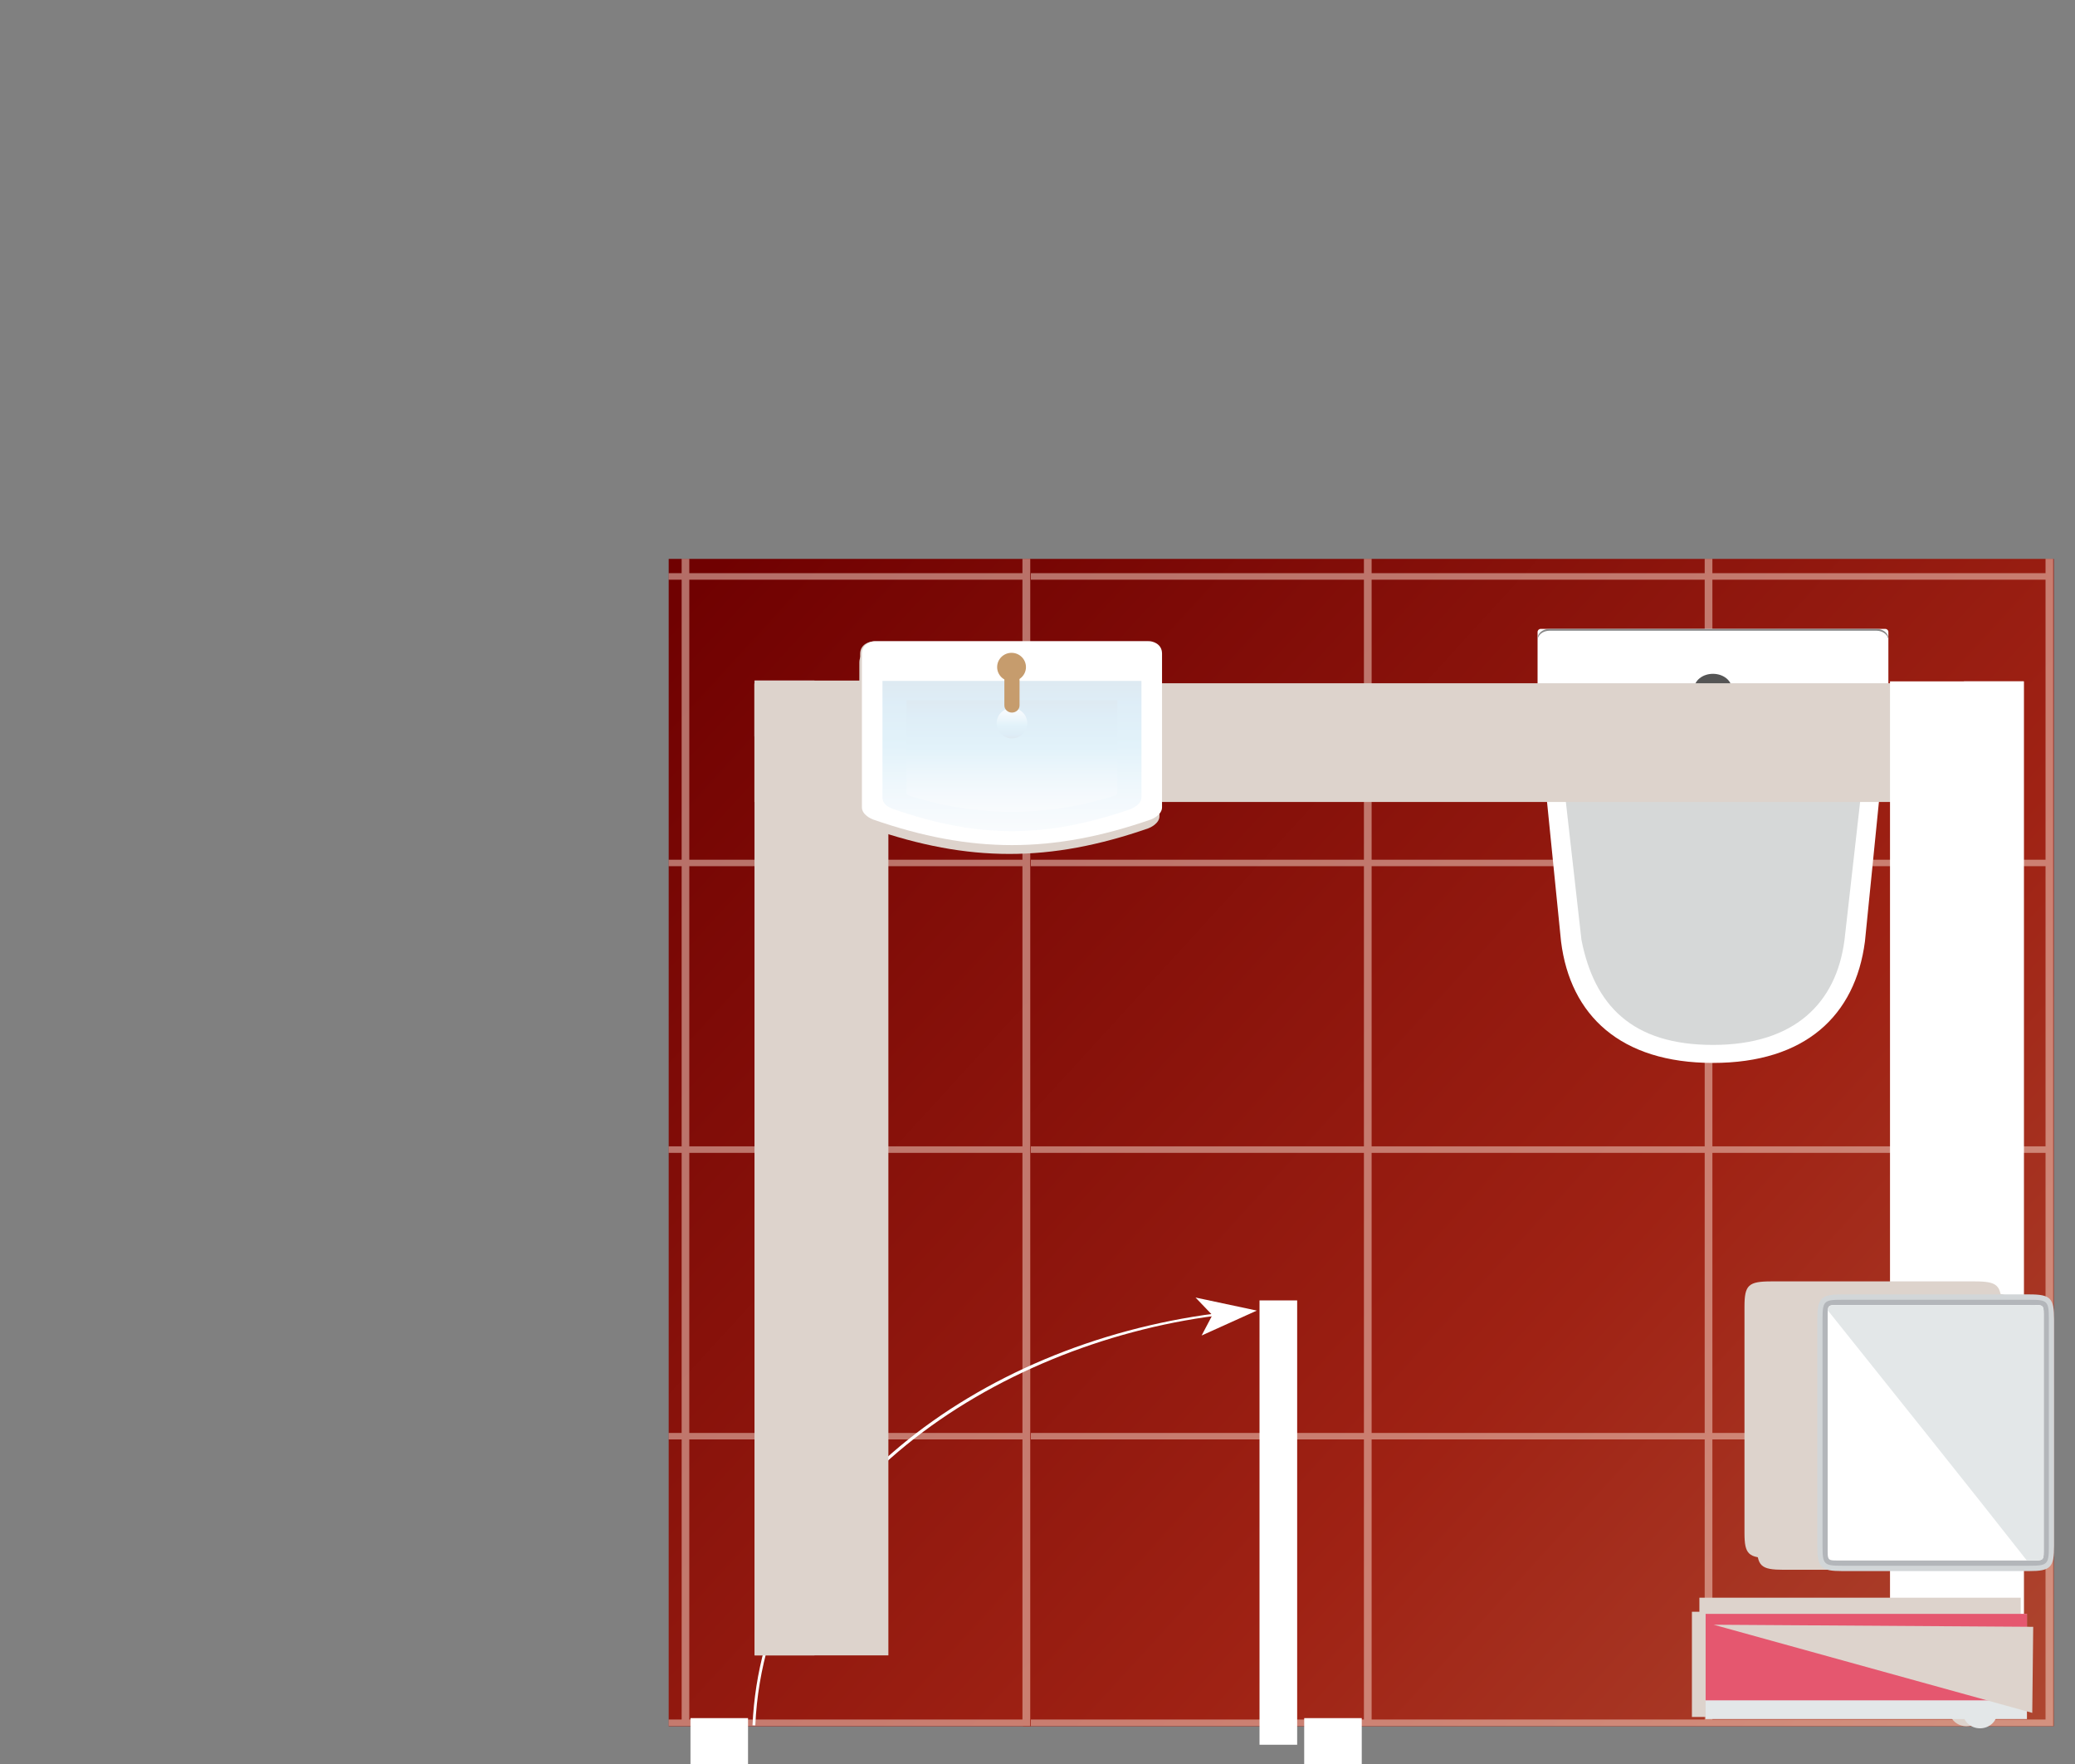 <?xml version="1.0" encoding="UTF-8"?>
<svg xmlns="http://www.w3.org/2000/svg" xmlns:xlink="http://www.w3.org/1999/xlink" viewBox="0 0 297.909 253.23">
  <rect x="0" y="0" width="297.909" height="253.23" fill="#808080" stroke="none"/>
  <defs>
    <style>
      .cls-1 {
        opacity: .13;
      }

      .cls-2 {
        fill: #555;
      }

      .cls-3 {
        fill: url(#Sky-3);
      }

      .cls-4, .cls-5, .cls-6 {
        fill: #fff;
      }

      .cls-5, .cls-7, .cls-8 {
        mix-blend-mode: multiply;
      }

      .cls-7, .cls-8 {
        fill: #ddd3cc;
      }

      .cls-9, .cls-6, .cls-10, .cls-8, .cls-11 {
        fill-rule: evenodd;
      }

      .cls-9, .cls-12 {
        fill: #b3b6ba;
      }

      .cls-13 {
        fill: url(#Sky-2);
      }

      .cls-14 {
        isolation: isolate;
      }

      .cls-15 {
        fill: #e5576f;
      }

      .cls-16 {
        fill: #d6d8d8;
      }

      .cls-10 {
        fill: #d2d6d8;
      }

      .cls-17 {
        fill: #c69c6d;
      }

      .cls-11, .cls-18 {
        fill: #e3e7e8;
      }

      .cls-19 {
        fill: url(#Earthtone_21-2);
      }

      .cls-20 {
        fill: #f9ddcf;
        opacity: .5;
      }

      .cls-21 {
        clip-path: url(#clippath);
      }

      .cls-22 {
        fill: none;
      }

      .cls-23 {
        fill: url(#Earthtone_21);
      }

      .cls-24 {
        fill: url(#Sky);
      }

      .cls-25 {
        fill: #888;
      }
    </style>
    <clipPath id="clippath">
      <rect class="cls-22" x="96.005" y="80.23" width="201.904" height="168.226"/>
    </clipPath>
    <linearGradient id="Earthtone_21" data-name="Earthtone 21" x1="475.842" y1="-78.627" x2="271.918" y2="144.377" gradientTransform="translate(287.729 -218.886) rotate(90)" gradientUnits="userSpaceOnUse">
      <stop offset="0" stop-color="#b85e42"/>
      <stop offset=".5" stop-color="#9f2214"/>
      <stop offset="1" stop-color="#700101"/>
    </linearGradient>
    <linearGradient id="Earthtone_21-2" data-name="Earthtone 21" x1="541.447" y1="-3.485" x2="337.521" y2="219.522" xlink:href="#Earthtone_21"/>
    <linearGradient id="Sky" x1="1047.451" y1="990.999" x2="1047.451" y2="969.435" gradientTransform="translate(-902.163 -871.691)" gradientUnits="userSpaceOnUse">
      <stop offset="0" stop-color="#cce0f4"/>
      <stop offset=".064" stop-color="#c2dcf2"/>
      <stop offset=".171" stop-color="#a9d2ee"/>
      <stop offset=".307" stop-color="#7fc2e7"/>
      <stop offset=".465" stop-color="#46abdd"/>
      <stop offset=".567" stop-color="#1e9cd7"/>
      <stop offset=".865" stop-color="#0075be"/>
      <stop offset=".994" stop-color="#005b97"/>
    </linearGradient>
    <linearGradient id="Sky-2" data-name="Sky" x1="1047.45" y1="988.235" x2="1047.45" y2="972.201" xlink:href="#Sky"/>
    <linearGradient id="Sky-3" data-name="Sky" x1="149.512" y1="368.946" x2="153.861" y2="368.946" gradientTransform="translate(514.234 -47.871) rotate(90)" xlink:href="#Sky"/>
  </defs>
  <g class="cls-14">
    <g id="Layer_1" data-name="Layer 1">
      <g class="cls-21">
        <g>
          <rect class="cls-23" x="146.887" y=".045" width="147.981" height="247.758"/>
          <path class="cls-20" d="m294.781,206.627v-.924s0-40.218,0-40.218v-.92s0-40.229,0-40.229v-.911s0-40.22,0-40.22v-.92s0-40.22,0-40.22v-.925s0-41.14,0-41.14h-48.932s-1.106,0-1.106,0h-47.818s-1.106,0-1.106,0h-48.932s0,41.14,0,41.14v.925s0,40.22,0,40.22v.92s0,40.22,0,40.22v.911s0,40.229,0,40.229v.92s0,40.218,0,40.218v.924s0,41.135,0,41.135h48.932s1.106,0,1.106,0h47.818s1.106,0,1.106,0h48.932s0-41.135,0-41.135ZM196.925,42.065h47.818v40.211h-47.818v-40.211Zm0,41.147h47.818v40.204h-47.818v-40.204Zm0,41.133h47.818v40.211h-47.818v-40.211Zm0,41.147h47.818v40.211h-47.818v-40.211Zm96.755,40.211h-47.83v-40.211h47.83v40.211Zm0-41.147h-47.83v-40.211h47.83v40.211Zm0-41.14h-47.83v-40.204h47.83v40.204Zm0-41.14h-47.83v-40.211h47.83v40.211Zm0-81.351v40.215h-47.83V.925h47.83Zm-48.936,0v40.215h-47.818V.925h47.818Zm-96.759,0h47.834v40.215h-47.834V.925Zm0,41.14h47.834v40.211h-47.834v-40.211Zm0,41.147h47.834v40.204h-47.834v-40.204Zm0,41.133h47.834v40.211h-47.834v-40.211Zm0,41.147h47.834v40.211h-47.834v-40.211Zm0,81.346v-40.211h47.834v40.211h-47.834Zm48.94,0v-40.211h47.818v40.211h-47.818Zm48.924-40.211h47.83v40.211h-47.83v-40.211Z"/>
          <rect class="cls-19" x="0" y=".045" width="147.985" height="247.758"/>
          <path class="cls-20" d="m147.898,206.627v-.924s0-40.218,0-40.218v-.92s0-40.229,0-40.229v-.911s0-40.22,0-40.22v-.92s0-40.22,0-40.22v-.925s0-41.14,0-41.14h-48.936s-1.098,0-1.098,0h-47.83s-1.101,0-1.101,0H0s0,41.14,0,41.14v.925s0,40.22,0,40.22v.92s0,40.22,0,40.22v.911s0,40.229,0,40.229v.92s0,40.218,0,40.218v.924S0,247.761,0,247.761h48.932s1.101,0,1.101,0h47.83s1.098,0,1.098,0h48.936s0-41.135,0-41.135ZM50.034,42.065h47.83v40.211h-47.83v-40.211Zm0,41.147h47.83v40.204h-47.83v-40.204Zm0,41.133h47.83v40.211h-47.83v-40.211Zm0,41.147h47.83v40.211h-47.83v-40.211Zm96.759,40.211h-47.83v-40.211h47.83v40.211Zm0-41.147h-47.83v-40.211h47.83v40.211Zm0-41.14h-47.83v-40.204h47.83v40.204Zm0-41.14h-47.83v-40.211h47.83v40.211Zm0-81.351v40.215h-47.83V.925h47.83Zm-48.928,0v40.215h-47.83V.925h47.83Zm-96.762,0h47.83v40.215H1.102V.925Zm0,41.14h47.83v40.211H1.102v-40.211Zm0,41.147h47.83v40.204H1.102v-40.204Zm0,41.133h47.83v40.211H1.102v-40.211Zm0,41.147h47.83v40.211H1.102v-40.211Zm0,81.346v-40.211h47.83v40.211H1.102Zm48.932,0v-40.211h47.83v40.211h-47.83Zm48.928-40.211h47.83v40.211h-47.83v-40.211Z"/>
        </g>
      </g>
      <g>
        <g>
          <rect class="cls-4" x="99.744" y="247.124" width="7.03" height="5.614"/>
          <path class="cls-4" d="m107.395,246.636h-8.262s0,6.594,0,6.594h8.262s0-6.594,0-6.594Zm-7.034.983h5.802v4.63h-5.802v-4.63Z"/>
        </g>
        <g>
          <polygon class="cls-6" points="194.895 252.738 187.857 252.738 187.865 247.124 194.895 247.124 194.895 252.738"/>
          <path class="cls-4" d="m195.507,246.636h-8.262s0,6.594,0,6.594h8.262s0-6.594,0-6.594Zm-7.03.983h5.802v4.63h-5.81l.008-4.63Z"/>
        </g>
        <g>
          <path class="cls-4" d="m174.476,188.553c-17.132,2.228-33.219,9.001-45.3,19.08-13.146,10.967-20.455,24.81-21.138,40.039l.401.011c1.502-33.161,34.383-54.683,66.104-58.807l-.068-.323Z"/>
          <polygon class="cls-4" points="180.441 188.135 172.517 191.713 174.059 188.783 171.643 186.262 180.441 188.135"/>
        </g>
        <g>
          <path class="cls-4" d="m185.21,187.491v62.154h-3.358v-62.154h3.358Z"/>
          <path class="cls-4" d="m186.235,186.673h-5.405s0,63.787,0,63.787h5.405s0-63.787,0-63.787Zm-3.362,1.633h1.316v60.523h-1.316v-60.523Z"/>
        </g>
      </g>
      <g>
        <path class="cls-4" d="m263.75,107.224h-35.638c-3.46,0-6.292,2.262-6.292,5.026l2.3,22.905c1.331,10.624,8.552,17.427,21.811,17.427h0c13.264,0,20.435-6.803,21.818-17.427l2.295-22.905c0-2.764-2.83-5.026-6.294-5.026Z"/>
        <path class="cls-16" d="m224.755,114.616l2.295,20.3c1.846,9.375,7.234,15.082,18.882,15.082h0c11.65,0,17.707-5.94,18.886-15.082l2.297-20.3h-42.36Z"/>
        <path class="cls-12" d="m260.083,91.372h-28.298c-6.069,0-11.035,3.967-11.035,8.817h0c0,4.847,4.966,8.813,11.035,8.813h28.298c6.069,0,11.034-3.967,11.034-8.813h0c0-4.85-4.965-8.817-11.034-8.817Z"/>
        <path class="cls-4" d="m221.193,90.279h49.481c.245,0,.443.199.443.443v14.023c0,1.511-1.227,2.738-2.738,2.738h-44.891c-1.511,0-2.738-1.227-2.738-2.738v-14.023c0-.244.198-.443.443-.443Z"/>
        <path class="cls-25" d="m269.406,90.279h-46.945c-.944,0-1.711.611-1.711,1.369v.262c0-.754.767-1.369,1.711-1.369h46.945c.944,0,1.711.615,1.711,1.369v-.262c0-.758-.767-1.369-1.711-1.369Z"/>
        <path class="cls-2" d="m248.632,98.883c0,1.189-1.208,2.153-2.701,2.153s-2.697-.963-2.697-2.153,1.208-2.156,2.697-2.156,2.701.963,2.701,2.156Z"/>
      </g>
      <g>
        <rect class="cls-7" x="108.34" y="97.696" width="19.206" height="139.934"/>
        <rect class="cls-7" x="108.34" y="97.696" width="8.592" height="139.934"/>
      </g>
      <g>
        <rect class="cls-7" x="108.308" y="98.105" width="182.205" height="17.018"/>
        <rect class="cls-7" x="108.308" y="98.105" width="182.205" height="7.614"/>
      </g>
      <g>
        <rect class="cls-5" x="271.35" y="97.811" width="19.206" height="140.382"/>
        <rect class="cls-5" x="281.964" y="97.811" width="8.592" height="140.382"/>
      </g>
      <path class="cls-7" d="m125.097,117.688c14.09,4.9,25.796,4.9,39.885,0,.245-.082,1.602-.691,1.602-1.748v-22.07c0-1.479-1.464-1.778-1.799-1.778h-39.491c-.336,0-1.798.297-1.798,1.778v22.07c0,1.071,1.356,1.666,1.6,1.748Z"/>
      <path class="cls-7" d="m124.979,118.907c14.09,4.9,25.796,4.9,39.885,0,.245-.082,1.602-.691,1.602-1.748v-22.07c0-1.479-1.464-1.778-1.799-1.778h-39.491c-.336,0-1.798.297-1.798,1.778v22.07c0,1.071,1.356,1.666,1.6,1.748Z"/>
      <g>
        <path class="cls-4" d="m165.23,117.64c-14.089,4.9-25.795,4.9-39.885,0-.244-.082-1.6-.678-1.6-1.748v-22.07c0-1.479,1.462-1.778,1.798-1.778h39.491c.335,0,1.799.301,1.799,1.778v22.07c0,1.059-1.357,1.666-1.602,1.748Z"/>
        <g class="cls-1">
          <path class="cls-24" d="m162.332,116.139c-12.158,4.226-21.932,4.226-34.09,0-.211-.073-1.546-.503-1.546-1.67v-16.725h37.181v16.725c0,1.02-1.334,1.596-1.545,1.67Z"/>
          <path class="cls-13" d="m160.137,114.189c-9.899,3.14-19.8,3.14-29.7,0-.172-.056-.289-.202-.289-.367v-13.311h30.277v13.311c0,.165-.117.311-.289.367Z"/>
          <path class="cls-3" d="m147.486,103.818c0,1.196-.984,2.173-2.197,2.173s-2.198-.977-2.198-2.173c0-1.205.985-2.177,2.198-2.177s2.197.971,2.197,2.177Z"/>
        </g>
        <g>
          <path class="cls-17" d="m146.377,101.261c0,.567-.488,1.029-1.09,1.029h0c-.602,0-1.089-.462-1.089-1.029v-3.641c0-.567.487-1.029,1.089-1.029h0c.602,0,1.09.462,1.09,1.029v3.641Z"/>
          <path class="cls-17" d="m146.255,101.136c0,.53-.433.957-.968.957h0c-.534,0-.968-.427-.968-.957v-3.389c0-.53.433-.956.968-.956h0c.536,0,.968.427.968.956v3.389Z"/>
          <path class="cls-17" d="m147.297,95.76c0,1.131-.926,2.044-2.068,2.044s-2.068-.913-2.068-2.044.925-2.047,2.068-2.047,2.068.917,2.068,2.047Z"/>
          <path class="cls-17" d="m146.669,95.76c0,.786-.645,1.426-1.441,1.426s-1.442-.64-1.442-1.426c0-.79.646-1.426,1.442-1.426s1.441.636,1.441,1.426Z"/>
        </g>
      </g>
      <path class="cls-8" d="m280.094,246.468c.396.786,1.229,1.333,2.212,1.333s1.815-.547,2.213-1.333h4.523s0-2.687,0-2.687v-12.413s-46.133,0-46.133,0v12.413s0,2.687,0,2.687h37.186Z"/>
      <path class="cls-8" d="m281.168,244.451c.396.786,1.229,1.333,2.212,1.333s1.815-.547,2.213-1.333h4.523s0-2.687,0-2.687v-12.413s-46.133,0-46.133,0v12.413s0,2.687,0,2.687h37.186Z"/>
      <g>
        <path class="cls-18" d="m284.274,248.102c-1.363,0-2.467-1.034-2.467-2.328,0-1.27,1.103-2.309,2.467-2.309s2.469,1.038,2.469,2.309c0,1.294-1.107,2.328-2.469,2.328Z"/>
        <g>
          <rect class="cls-18" x="244.877" y="231.671" width="46.133" height="15.1"/>
          <rect class="cls-15" x="244.877" y="231.671" width="46.133" height="12.413"/>
        </g>
      </g>
      <polygon class="cls-8" points="291.773 245.883 246.032 233.23 291.909 233.529 291.773 245.883"/>
      <path class="cls-8" d="m254.313,223.662h29.175c3.305,0,3.858-.52,3.858-3.622v-32.47c0-3.1-.554-3.626-3.858-3.626h-29.175c-3.304,0-3.857.526-3.857,3.626v32.47c0,3.102.554,3.622,3.857,3.622Z"/>
      <path class="cls-8" d="m256.104,225.342h29.174c3.305,0,3.858-.52,3.858-3.622v-32.472c0-3.1-.554-3.624-3.858-3.624h-29.174c-3.304,0-3.857.524-3.857,3.624v32.472c0,3.102.554,3.622,3.857,3.622Z"/>
      <g>
        <path class="cls-10" d="m260.909,221.907v-32.47c0-3.1.51-3.626,3.555-3.626h26.889c3.046,0,3.556.526,3.556,3.626v32.47c0,3.102-.51,3.622-3.556,3.622h-26.889c-3.045,0-3.555-.52-3.555-3.622Z"/>
        <path class="cls-9" d="m261.661,221.907c0,2.679.175,2.856,2.803,2.856h26.889c2.629,0,2.804-.177,2.804-2.856v-32.47c0-2.679-.174-2.856-2.804-2.856h-26.889c-2.628,0-2.803.177-2.803,2.856v32.47Z"/>
        <path class="cls-6" d="m262.401,221.907c0,2.263-.157,2.102,2.063,2.102h26.889c2.22,0,2.063.162,2.063-2.102v-32.47c0-2.263.159-2.106-2.063-2.106h-26.889c-2.22,0-2.063-.158-2.063,2.106v32.47Z"/>
        <path class="cls-11" d="m290.994,224.008h.359c2.22,0,2.063.162,2.063-2.102v-32.47c0-2.263.159-2.106-2.063-2.106h-26.889c-1.627,0-1.974-.075-2.045.772,6.478,8.088,21.934,27.41,28.575,35.906Z"/>
      </g>
    </g>
  </g>
</svg>